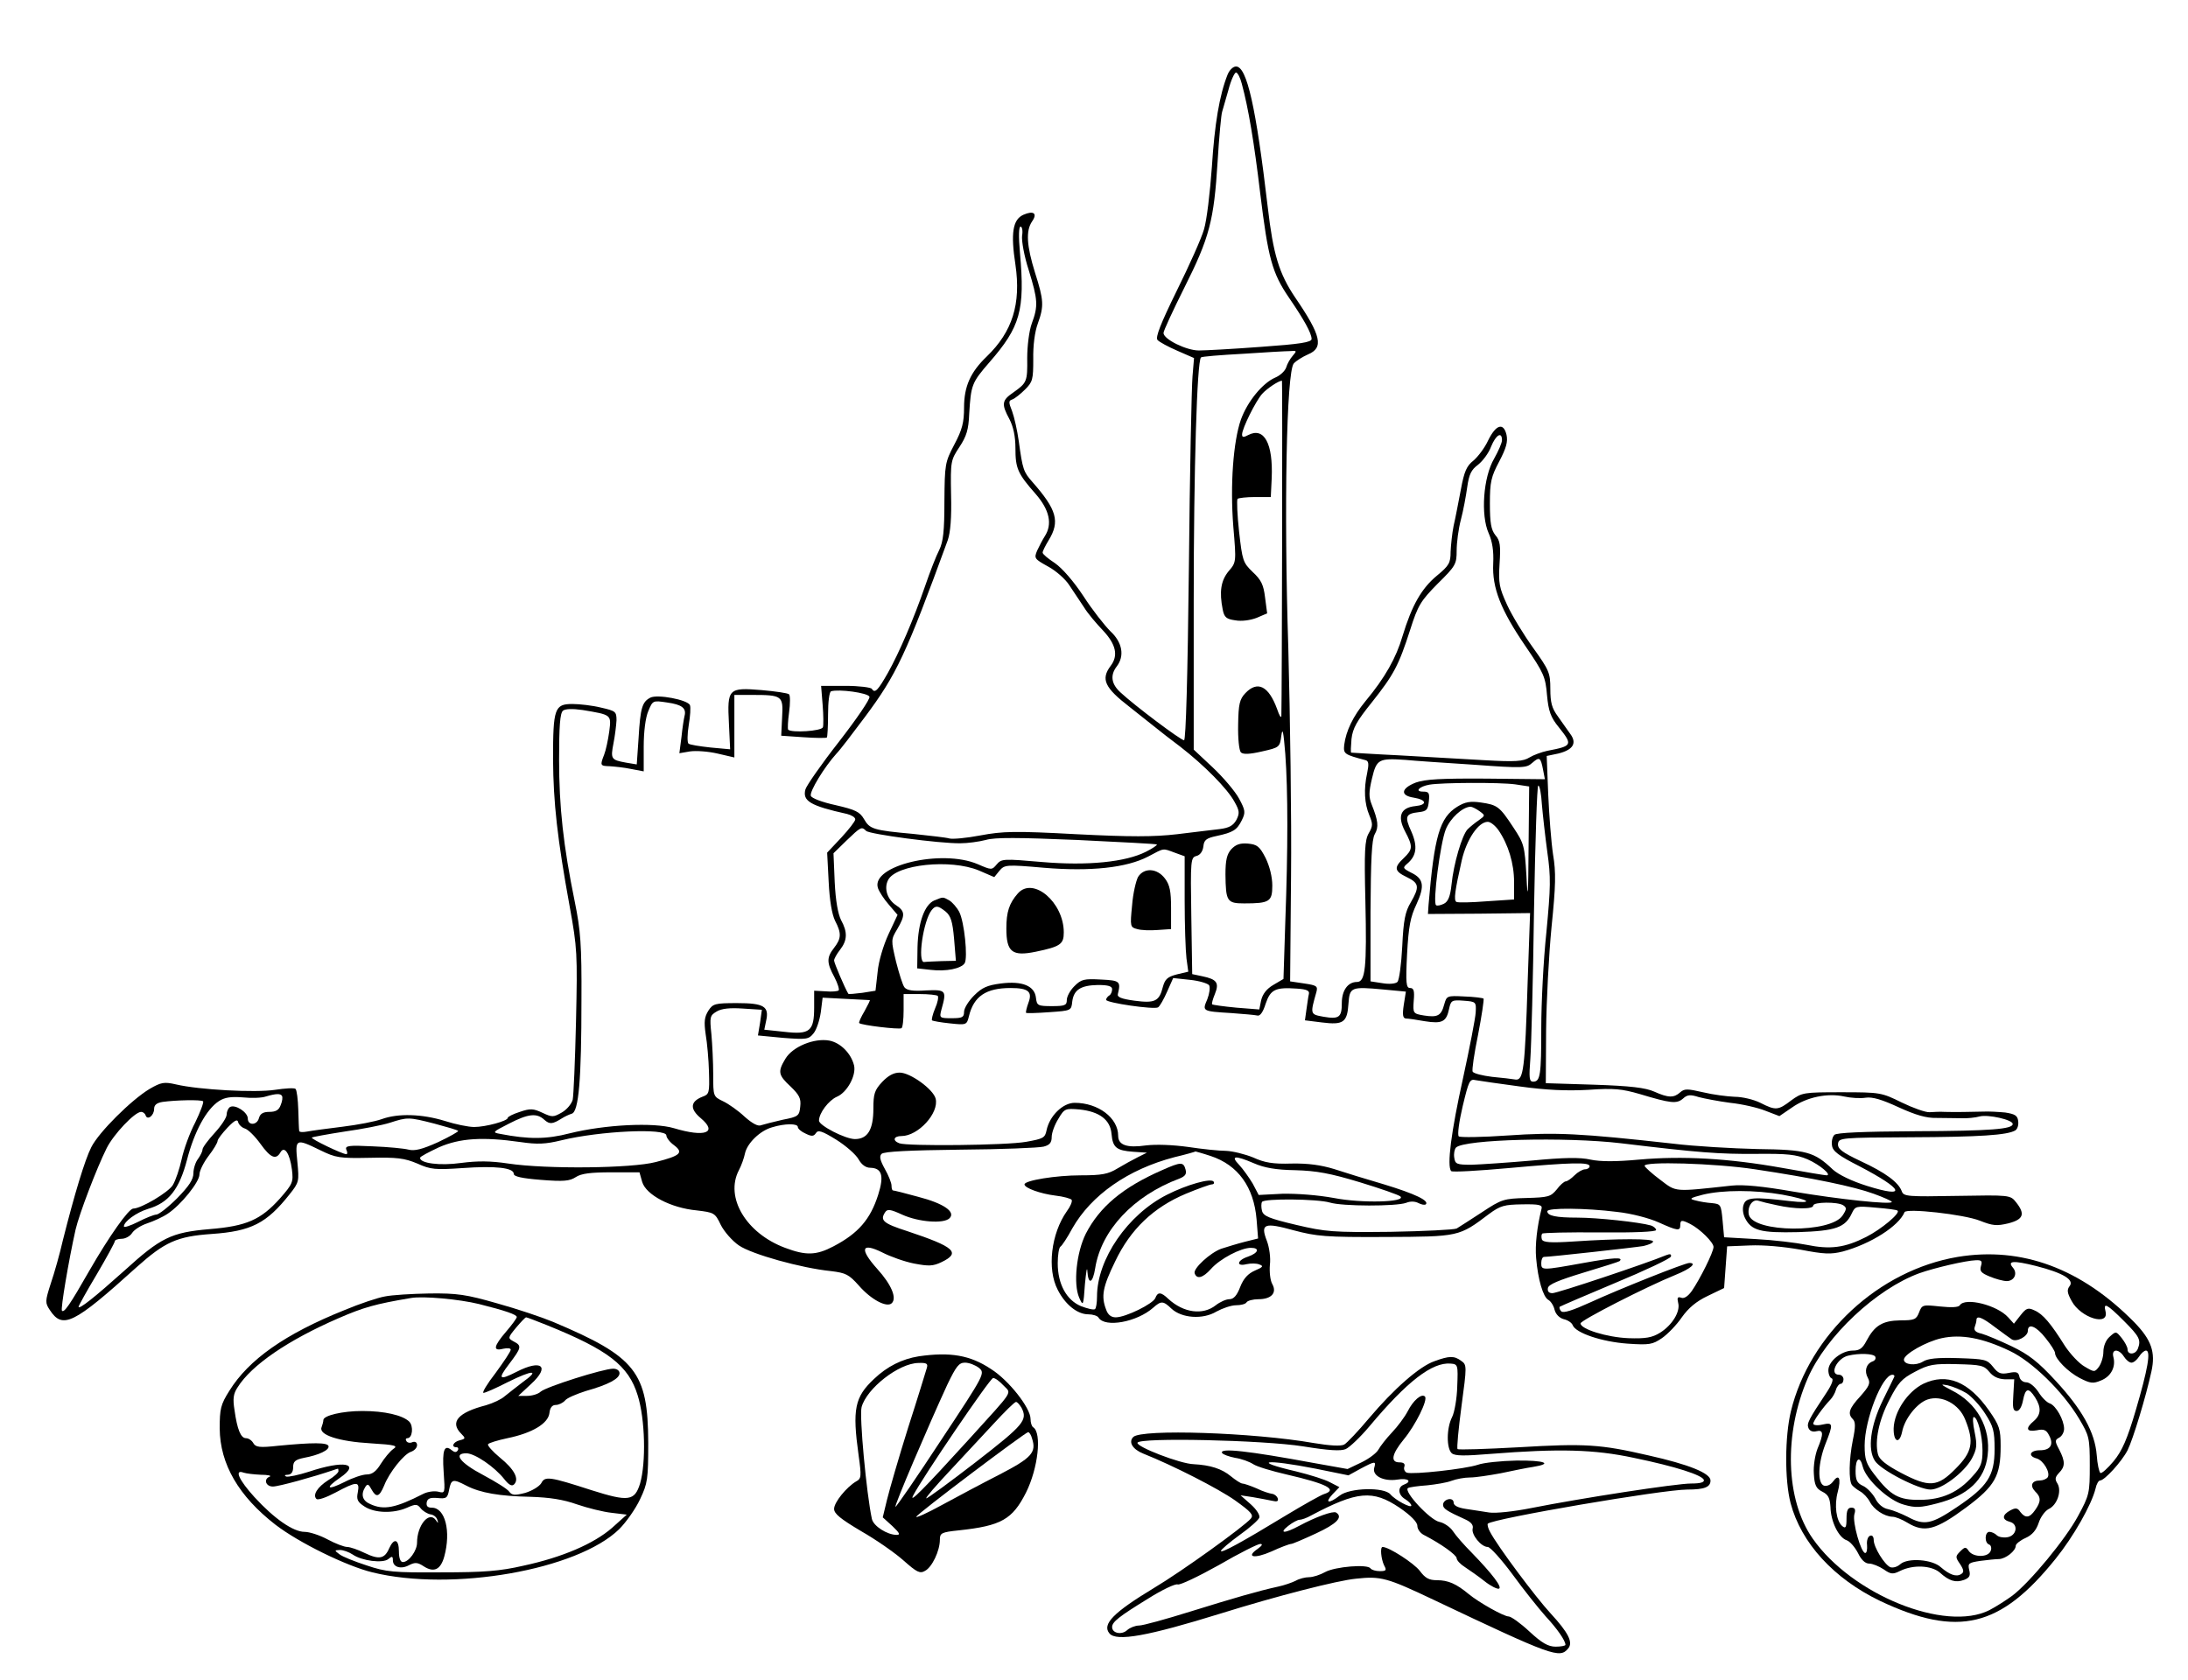 <?xml version="1.0" standalone="no"?>
<!DOCTYPE svg PUBLIC "-//W3C//DTD SVG 20010904//EN"
 "http://www.w3.org/TR/2001/REC-SVG-20010904/DTD/svg10.dtd">
<svg version="1.0" xmlns="http://www.w3.org/2000/svg"
 width="724pt" height="556pt" viewBox="0 0 724 556"
 preserveAspectRatio="xMidYMid meet">
<g transform="translate(0,556) scale(0.1,-0.1)"
fill="#000000" stroke="none">
<path d="M4062 5313 c-27 -68 -43 -164 -52 -306 -6 -84 -17 -177 -26 -206 -8
-29 -49 -120 -90 -203 -54 -110 -71 -154 -64 -163 6 -7 36 -23 66 -36 l55 -24
-5 -60 c-3 -33 -9 -318 -12 -632 -4 -360 -10 -573 -16 -573 -11 0 -164 115
-210 158 -31 28 -35 57 -13 86 27 35 19 80 -21 117 -19 19 -60 71 -89 116 -33
50 -70 92 -94 109 -23 15 -41 30 -41 35 0 5 9 23 20 41 38 62 27 101 -54 193
-29 33 -32 40 -45 135 -5 36 -15 80 -22 99 -12 30 -12 35 1 39 8 3 27 18 42
33 25 25 27 33 27 100 -1 45 5 91 15 118 21 58 20 77 -9 168 -28 90 -31 139
-10 170 19 27 5 37 -29 22 -35 -16 -42 -61 -26 -165 19 -130 -10 -222 -95
-304 -54 -52 -75 -99 -75 -169 0 -49 -6 -73 -32 -122 -31 -59 -32 -65 -33
-188 0 -99 -4 -134 -17 -161 -10 -19 -31 -73 -47 -120 -38 -110 -86 -221 -123
-287 -33 -58 -43 -69 -53 -53 -3 5 -43 10 -87 10 l-81 0 5 -62 c3 -35 3 -69 1
-75 -5 -13 -104 -19 -115 -8 -2 3 -1 28 3 57 4 29 4 56 0 60 -4 4 -45 10 -91
14 -110 9 -114 5 -108 -111 l4 -85 -65 6 c-36 4 -69 9 -73 13 -4 4 -4 31 1 61
5 30 7 59 4 66 -7 18 -108 37 -131 25 -27 -14 -33 -33 -39 -134 l-6 -87 -36 6
c-49 9 -51 12 -41 64 5 25 9 59 10 76 0 29 -3 31 -51 42 -28 7 -71 12 -95 12
-59 0 -64 -15 -64 -183 1 -143 14 -262 55 -487 25 -138 26 -156 21 -380 -3
-129 -8 -246 -11 -260 -4 -14 -20 -33 -36 -42 -28 -16 -32 -16 -64 -1 -30 14
-40 15 -75 3 -22 -7 -40 -16 -40 -20 0 -10 -73 -30 -111 -30 -19 0 -63 9 -97
20 -75 23 -154 26 -209 6 -22 -8 -80 -19 -129 -25 -49 -6 -101 -13 -117 -16
-15 -3 -27 -2 -27 2 -1 5 -2 36 -3 70 -1 34 -5 65 -9 69 -4 4 -35 2 -68 -3
-65 -10 -252 0 -328 18 -39 9 -49 7 -87 -15 -60 -36 -168 -143 -193 -193 -21
-41 -56 -157 -94 -308 -10 -44 -28 -108 -40 -143 -19 -59 -19 -64 -3 -88 42
-64 78 -47 287 142 94 84 134 102 249 110 130 9 181 35 257 131 32 40 32 44
26 107 -8 78 -6 79 76 39 51 -25 64 -27 163 -25 91 2 115 -1 158 -19 44 -20
60 -21 149 -15 110 8 170 1 170 -19 0 -9 27 -15 90 -20 75 -6 95 -4 115 9 18
12 49 16 118 16 l93 0 9 -32 c13 -43 95 -86 180 -94 58 -7 61 -8 80 -48 11
-22 38 -53 60 -68 42 -29 206 -75 305 -85 49 -6 59 -11 92 -48 41 -47 93 -74
109 -58 17 17 -1 61 -48 113 -60 67 -53 89 16 55 27 -14 75 -31 106 -37 48 -9
62 -9 91 5 64 31 43 50 -113 102 -81 26 -92 36 -74 63 7 11 17 10 56 -8 55
-25 138 -31 157 -12 21 21 -19 49 -104 71 -43 12 -80 21 -83 21 -3 0 -5 7 -5
16 0 9 -10 34 -22 55 -16 29 -19 42 -11 50 8 8 94 12 260 14 136 1 260 6 276
10 20 5 27 13 27 32 0 14 10 41 22 60 20 34 23 35 70 31 66 -7 102 -34 106
-81 4 -45 16 -55 72 -59 l45 -3 -30 -15 c-16 -8 -47 -25 -67 -37 -31 -19 -52
-23 -122 -23 -82 0 -186 -17 -186 -30 0 -12 53 -31 102 -37 27 -3 51 -10 54
-14 3 -5 -4 -22 -16 -38 -52 -74 -66 -191 -30 -260 25 -49 65 -81 101 -81 15
0 31 -5 34 -11 21 -34 127 -15 181 33 26 23 33 23 60 -3 34 -32 104 -37 149
-10 20 11 49 21 65 21 16 0 32 4 35 10 3 5 21 10 39 10 43 0 62 21 46 50 -7
12 -10 41 -8 64 3 23 -2 58 -10 79 -22 57 -9 62 89 35 76 -20 105 -23 304 -22
243 1 243 1 342 76 38 28 51 31 110 32 56 1 67 -2 64 -14 -15 -60 -22 -121
-18 -164 6 -71 23 -128 40 -138 8 -4 18 -19 21 -33 4 -15 16 -27 30 -31 14 -3
27 -12 30 -20 10 -26 97 -55 181 -61 73 -5 83 -3 114 18 19 13 49 44 66 69 22
31 48 53 86 71 l54 26 5 69 5 69 75 3 c45 2 112 -4 168 -14 78 -15 100 -16
140 -6 92 25 185 84 204 130 5 14 196 -7 249 -28 43 -17 56 -18 94 -9 51 13
57 31 26 70 -19 24 -21 24 -195 21 -163 -3 -177 -2 -183 15 -11 30 -54 62
-136 100 -63 30 -77 41 -75 58 3 19 9 20 238 21 230 1 323 7 349 23 7 5 11 18
9 31 -2 18 -11 23 -43 28 -22 2 -55 4 -72 3 -41 -1 -95 -2 -128 -1 -14 1 -36
0 -50 -1 -13 -1 -55 14 -92 32 -67 33 -71 34 -199 34 -127 0 -131 -1 -167 -27
-43 -33 -51 -34 -102 -8 -22 11 -60 20 -85 20 -25 1 -72 7 -105 15 -52 12 -61
12 -75 0 -21 -19 -39 -19 -86 2 -29 13 -79 19 -199 23 l-160 5 1 175 c1 96 9
250 18 342 14 137 15 181 5 240 -6 40 -13 130 -16 199 l-5 127 38 8 c49 12 63
34 40 65 -9 13 -28 39 -41 58 -20 27 -25 46 -25 91 0 53 -4 62 -57 136 -31 43
-70 107 -86 142 -26 57 -29 71 -25 136 4 60 2 77 -14 95 -14 18 -18 40 -18
105 0 71 4 88 31 139 23 44 29 65 24 88 -10 42 -35 34 -61 -19 -11 -24 -33
-53 -48 -66 -23 -18 -31 -36 -42 -96 -8 -41 -18 -95 -24 -120 -5 -25 -9 -64
-10 -86 0 -37 -5 -46 -45 -79 -51 -42 -83 -98 -114 -200 -21 -72 -58 -138
-123 -216 -41 -50 -64 -98 -70 -144 -3 -30 -1 -32 71 -51 10 -3 11 -13 5 -42
-12 -54 -9 -102 7 -140 12 -29 12 -36 -2 -60 -13 -23 -15 -58 -11 -224 5 -222
0 -268 -28 -268 -30 0 -50 -28 -50 -70 0 -47 -9 -54 -61 -45 -44 8 -44 8 -23
82 5 19 1 22 -40 28 l-47 7 3 347 c2 190 -3 531 -9 756 -15 465 -6 913 18 942
8 9 29 22 47 30 53 22 44 62 -42 188 -54 80 -73 144 -91 299 -39 332 -69 466
-105 466 -10 0 -22 -12 -28 -27z m47 -30 c22 -81 41 -195 61 -363 26 -213 39
-263 95 -345 50 -73 75 -118 75 -137 0 -11 -40 -17 -167 -26 -93 -7 -185 -12
-206 -12 -41 0 -117 37 -117 58 0 7 31 74 69 150 83 165 98 222 110 417 5 83
12 157 15 165 2 8 12 41 21 73 8 31 20 57 25 57 5 0 14 -17 19 -37z m-727
-503 c-2 -17 7 -68 22 -114 30 -98 32 -118 10 -177 -9 -25 -15 -75 -15 -114 1
-78 -1 -82 -46 -114 -38 -26 -40 -38 -13 -88 13 -25 20 -57 20 -96 0 -67 7
-84 67 -152 46 -53 56 -100 30 -140 -7 -11 -18 -32 -25 -47 -11 -26 -9 -28 36
-53 26 -14 58 -42 71 -63 13 -20 35 -53 48 -72 12 -20 41 -54 63 -77 43 -46
51 -83 25 -117 -33 -44 -20 -72 63 -136 42 -34 84 -66 92 -73 8 -7 42 -33 75
-58 80 -62 157 -140 180 -183 17 -30 17 -38 6 -60 -11 -19 -24 -26 -55 -30
-23 -3 -86 -10 -141 -17 -77 -9 -155 -9 -333 0 -204 11 -243 10 -318 -4 -47
-9 -93 -13 -103 -10 -9 3 -63 9 -119 15 -133 12 -144 16 -163 49 -14 24 -28
31 -93 46 -46 10 -80 23 -83 31 -5 14 45 96 85 140 11 11 53 66 94 121 105
141 136 207 274 585 9 26 13 75 11 151 -2 111 -1 114 28 158 23 35 30 57 32
109 6 96 8 103 67 171 102 117 118 172 101 362 -5 55 -4 87 2 87 5 0 8 -14 5
-30z m896 -397 c-9 -10 -19 -28 -22 -39 -4 -12 -20 -27 -37 -34 -41 -18 -91
-78 -113 -139 -25 -72 -36 -215 -25 -354 10 -118 10 -118 -16 -148 -25 -31
-31 -67 -19 -127 5 -25 12 -31 41 -35 21 -4 50 0 71 8 l35 15 -7 53 c-5 42
-13 58 -41 84 -32 31 -34 37 -45 134 -6 55 -8 104 -5 108 4 3 30 6 58 6 l52 0
3 62 c5 115 -25 171 -78 143 -15 -8 -20 -8 -20 2 0 20 45 110 66 134 16 18 55
44 66 44 2 0 0 -1029 -2 -1110 -1 -8 -7 2 -14 23 -28 77 -65 95 -105 53 -19
-20 -23 -36 -24 -104 -1 -46 3 -85 9 -92 7 -7 27 -7 70 3 58 13 59 14 64 53 4
28 7 12 13 -61 9 -124 9 -314 0 -557 l-6 -188 -34 -20 c-22 -13 -35 -30 -40
-51 l-6 -30 -76 6 c-42 4 -78 9 -80 11 -2 2 2 17 9 34 15 37 7 49 -42 59 l-33
7 -3 193 c-3 185 -2 193 17 198 12 3 21 15 23 32 2 21 10 27 43 34 56 12 68
20 84 52 13 26 12 33 -9 72 -13 24 -52 70 -87 103 l-63 59 0 493 c0 437 11
792 24 805 2 3 64 8 138 12 73 5 144 9 157 9 22 2 23 1 9 -15z m692 -280 c0
-9 -12 -36 -26 -61 -36 -61 -45 -187 -18 -247 12 -27 17 -59 15 -100 -4 -81
25 -154 107 -274 60 -88 66 -101 71 -162 5 -53 12 -73 39 -106 47 -59 45 -62
-38 -78 -19 -4 -46 -14 -59 -22 -21 -13 -46 -15 -150 -9 -69 4 -196 11 -281
16 -85 4 -157 9 -159 9 -2 1 -1 21 1 45 4 36 18 60 67 121 73 92 89 122 127
240 26 82 35 96 91 153 60 59 63 65 63 110 0 26 6 72 14 102 8 30 17 79 21
108 6 42 13 57 36 74 15 12 35 38 43 60 16 39 36 51 36 21z m-2093 -849 c3 -7
-42 -73 -101 -149 -58 -74 -108 -146 -111 -158 -10 -38 16 -54 138 -81 15 -4
27 -11 27 -18 0 -6 -21 -33 -46 -60 l-47 -50 5 -96 c3 -63 11 -108 21 -129 22
-42 21 -59 -3 -90 -25 -32 -25 -49 1 -97 11 -21 17 -41 14 -44 -3 -3 -23 -5
-43 -3 l-38 2 0 -55 c0 -79 -14 -91 -99 -81 l-66 7 6 29 c11 48 -7 59 -96 59
-73 0 -80 -2 -95 -25 -13 -21 -15 -36 -9 -78 5 -29 10 -85 11 -125 2 -69 1
-74 -22 -82 -40 -16 -42 -40 -5 -71 57 -48 14 -64 -89 -33 -67 20 -228 12
-345 -17 -77 -20 -136 -20 -229 -2 -28 5 -27 6 28 34 64 33 92 36 117 13 18
-16 27 -15 59 5 8 5 22 12 32 15 23 7 32 112 32 376 1 184 -3 231 -22 325 -38
186 -52 314 -52 471 0 109 3 154 13 162 8 6 31 7 65 2 96 -16 95 -15 88 -71
-4 -28 -11 -62 -17 -77 -14 -36 -13 -37 19 -38 15 -1 46 -4 70 -9 l42 -8 0 82
c0 50 6 96 15 117 15 36 15 36 62 29 50 -7 65 -19 58 -45 -2 -8 -7 -39 -10
-69 l-7 -54 35 6 c20 3 61 0 91 -7 l56 -13 0 103 0 104 58 0 c101 0 104 -3
100 -74 l-3 -61 73 -5 c41 -3 76 -3 78 -1 2 2 4 37 4 77 0 40 4 74 10 76 25 8
122 -5 127 -18z m2000 -225 c163 -12 174 -11 193 6 24 21 28 19 36 -23 l6 -31
-193 2 c-151 1 -203 -2 -234 -13 -49 -19 -53 -43 -7 -50 43 -7 46 -24 5 -28
-48 -5 -60 -33 -34 -83 27 -51 26 -60 -4 -89 -33 -31 -32 -43 10 -63 41 -20
43 -32 13 -84 -18 -30 -24 -58 -28 -145 -3 -59 -10 -112 -16 -118 -6 -6 -27
-8 -50 -4 l-39 6 0 231 c1 172 4 238 14 256 14 24 11 45 -10 98 -10 25 -10 41
1 87 15 63 22 67 110 61 30 -3 133 -10 227 -16z m137 -65 l46 -7 -2 -201 c-1
-164 -3 -182 -7 -96 -6 101 -8 108 -43 161 -46 70 -53 75 -108 83 -35 5 -52 2
-78 -14 -58 -36 -76 -97 -95 -325 l-2 -30 169 1 169 2 -8 -227 c-9 -291 -14
-327 -40 -324 -11 2 -46 6 -78 9 -32 4 -60 11 -64 17 -3 5 5 60 18 123 12 62
20 116 18 119 -3 2 -31 6 -64 7 -57 3 -58 2 -66 -26 -10 -38 -22 -44 -67 -37
-36 6 -37 7 -34 49 3 33 0 42 -12 42 -13 0 -15 15 -10 113 5 91 11 122 31 164
28 61 24 85 -18 105 -27 14 -28 16 -13 29 31 26 36 57 14 107 -23 50 -19 59
25 64 26 3 30 8 33 36 3 28 0 32 -19 32 -29 0 -13 17 21 23 40 7 233 8 284 1z
m88 -66 c3 -35 11 -106 18 -158 12 -83 11 -117 -3 -265 -10 -93 -17 -236 -17
-317 0 -156 -3 -178 -27 -178 -13 0 -14 13 -9 78 3 42 9 263 12 490 4 226 10
412 14 412 5 0 10 -28 12 -62z m-206 -23 c19 -14 19 -14 -3 -30 -12 -8 -29
-22 -37 -30 -18 -19 -46 -113 -53 -183 -4 -38 -11 -56 -25 -63 -10 -5 -22 -8
-26 -5 -12 7 14 206 32 251 15 37 55 74 82 75 5 0 19 -7 30 -15z m62 -62 c33
-48 52 -111 52 -172 l0 -58 -91 -6 c-50 -4 -95 -5 -100 -2 -9 6 -5 36 18 138
16 69 55 127 86 127 9 0 24 -12 35 -27z m-2092 -3 c11 -11 243 -42 312 -41 23
0 61 5 84 11 30 9 109 8 302 0 144 -7 263 -13 264 -15 2 -2 -14 -13 -36 -24
-67 -34 -192 -47 -344 -34 -127 11 -134 11 -150 -8 -16 -19 -17 -19 -63 1
-120 51 -354 -5 -330 -79 4 -12 20 -37 36 -55 l29 -34 -30 -64 c-17 -37 -33
-90 -36 -125 l-7 -62 -44 -7 c-24 -3 -45 -5 -46 -3 -12 20 -47 102 -47 110 0
6 9 22 20 36 24 31 25 58 3 98 -10 20 -18 63 -21 126 l-4 95 43 42 c48 46 50
47 65 32z m1021 -72 l33 -12 0 -147 c0 -80 3 -166 6 -191 l6 -44 -38 -9 c-31
-8 -39 -16 -46 -41 -12 -48 -26 -55 -94 -46 -44 6 -58 12 -55 22 10 42 7 45
-56 48 -56 3 -65 1 -88 -22 -14 -14 -25 -34 -25 -46 0 -17 -6 -20 -49 -20 -47
0 -50 2 -53 27 -4 40 -45 57 -116 48 -45 -6 -62 -13 -89 -40 -18 -18 -33 -42
-33 -54 0 -18 -6 -21 -41 -21 -40 0 -41 1 -34 28 18 64 16 67 -51 64 -42 -3
-63 0 -71 10 -6 7 -18 46 -28 85 -17 72 -17 73 4 108 27 46 26 59 -4 79 -29
19 -41 56 -26 84 27 51 206 70 300 31 l51 -22 17 21 c17 20 22 21 147 10 155
-13 274 0 345 37 55 29 47 28 88 13z m114 -439 c4 -7 1 -28 -6 -46 -17 -40
-18 -40 80 -46 39 -3 77 -6 85 -8 9 -3 19 10 28 39 16 47 32 55 103 50 33 -2
43 -7 40 -18 -2 -8 -5 -31 -8 -51 l-5 -36 56 -7 c71 -9 84 0 88 62 4 55 8 57
116 47 l74 -7 -7 -44 c-5 -33 -3 -44 7 -45 7 0 36 -4 63 -9 57 -9 71 -2 80 41
6 28 9 30 48 27 41 -3 42 -4 40 -39 -1 -19 -20 -117 -42 -218 -39 -176 -54
-291 -39 -307 4 -4 90 1 190 10 210 19 268 20 268 6 0 -5 -7 -10 -15 -10 -8 0
-24 -9 -35 -20 -11 -11 -24 -20 -29 -20 -5 0 -19 -12 -30 -27 -20 -24 -28 -26
-100 -28 -75 -2 -82 -4 -147 -47 -38 -25 -76 -49 -84 -54 -8 -4 -107 -9 -220
-11 -190 -2 -213 0 -311 23 -89 21 -108 29 -113 46 -3 12 -3 25 0 30 7 12 183
10 224 -2 42 -13 220 -13 253 -1 14 6 30 5 41 -1 10 -5 20 -7 24 -4 12 12 -36
35 -138 66 -58 17 -133 40 -166 51 -43 13 -85 19 -140 18 -62 -2 -90 3 -127
20 -27 11 -67 21 -90 22 -23 0 -80 6 -126 13 -51 7 -105 9 -139 5 -63 -9 -92
1 -92 32 0 59 -66 109 -144 109 -39 0 -83 -43 -93 -91 -5 -25 -11 -28 -67 -38
-66 -12 -393 -15 -420 -5 -24 9 -19 24 7 24 55 0 125 76 113 124 -8 31 -84 86
-119 86 -20 0 -38 -10 -58 -31 -25 -27 -29 -39 -29 -88 0 -70 -19 -101 -61
-101 -32 0 -119 45 -119 61 0 25 32 67 59 79 34 14 65 71 57 104 -10 40 -45
75 -82 82 -50 9 -121 -20 -145 -60 -26 -43 -24 -54 17 -92 29 -28 35 -40 32
-66 -3 -31 -6 -34 -58 -44 -30 -7 -62 -15 -71 -18 -10 -5 -29 5 -55 28 -21 20
-54 43 -71 51 -33 16 -33 16 -33 89 0 40 -3 100 -6 133 -6 57 -5 62 17 75 16
10 44 13 87 10 l63 -4 -6 -43 -7 -42 83 -8 c78 -6 85 -5 101 15 10 12 20 43
24 70 l6 48 77 -4 c42 -2 78 -4 79 -4 2 0 -6 -16 -17 -36 -12 -20 -20 -38 -18
-40 6 -7 132 -22 140 -17 4 2 7 29 7 59 l0 54 53 0 c30 0 56 -3 60 -6 3 -4 0
-22 -9 -42 -8 -19 -12 -37 -10 -39 2 -2 29 -7 59 -10 55 -6 56 -5 63 23 16 67
57 94 138 94 59 0 73 -12 59 -49 -6 -16 -9 -31 -8 -33 2 -2 36 -1 77 2 72 5
73 5 76 35 5 39 28 54 85 55 34 0 47 -4 47 -14 0 -8 -4 -18 -10 -21 -5 -3 -10
-10 -10 -14 0 -10 159 -33 172 -25 6 4 19 27 30 52 l20 45 56 -6 c30 -3 59
-12 63 -18z m1029 -335 c87 -12 155 -15 226 -11 85 6 111 3 170 -14 103 -31
122 -33 143 -15 14 13 24 14 52 5 19 -5 66 -14 104 -19 39 -4 91 -16 116 -26
l47 -18 41 28 c49 35 118 49 173 37 22 -5 54 -7 72 -4 22 3 53 -6 109 -32 55
-25 91 -36 125 -35 26 0 63 -1 82 -1 19 -1 47 2 61 6 28 7 109 -11 109 -25 0
-17 -70 -23 -322 -24 -177 -1 -261 -5 -268 -12 -7 -7 -10 -22 -8 -35 2 -19 22
-34 91 -69 147 -77 159 -107 25 -65 -51 16 -94 37 -113 54 -62 59 -87 66 -250
68 -82 2 -208 9 -280 18 -306 34 -385 38 -545 27 -85 -6 -159 -7 -163 -3 -5 5
1 49 13 100 20 83 23 91 43 86 12 -2 78 -12 147 -21z m-4097 -31 c3 -5 1 -18
-4 -30 -6 -17 -16 -23 -38 -23 -20 0 -30 -6 -34 -20 -6 -25 -37 -26 -37 -2 0
21 -42 48 -59 38 -6 -4 -11 -15 -11 -25 0 -10 -18 -37 -40 -61 -22 -24 -40
-48 -40 -55 0 -6 -7 -20 -15 -31 -8 -10 -15 -32 -15 -47 0 -21 -15 -43 -54
-83 -30 -30 -61 -54 -69 -54 -7 0 -35 -11 -60 -24 -26 -13 -47 -20 -47 -15 0
16 41 46 80 58 68 20 103 64 129 163 24 93 64 167 106 194 19 12 39 15 78 12
29 -3 63 -2 77 3 34 10 48 10 53 2z m-261 -18 c3 -3 -9 -35 -26 -70 -18 -34
-38 -89 -45 -122 -7 -32 -20 -70 -29 -85 -14 -24 -105 -78 -131 -78 -15 0 -80
-92 -145 -205 -65 -114 -84 -141 -91 -133 -5 5 22 165 45 268 12 52 70 204
103 270 23 46 93 120 114 120 6 0 13 -5 15 -12 6 -17 28 0 28 22 0 13 9 20 28
23 43 6 128 8 134 2z m138 -90 c11 -3 34 -26 52 -51 33 -46 51 -54 66 -28 13
23 31 -3 38 -57 5 -41 3 -47 -40 -96 -63 -70 -110 -91 -232 -101 -128 -11
-162 -28 -283 -138 -97 -87 -151 -130 -151 -119 0 3 27 52 60 107 33 56 60
106 60 110 0 4 10 8 23 8 12 0 28 9 34 19 7 11 29 25 50 32 21 7 52 21 68 32
44 29 105 105 105 130 0 12 14 40 30 61 17 22 30 44 30 50 0 5 15 25 33 44 23
24 33 29 35 18 2 -8 12 -18 22 -21z m628 16 c41 -11 76 -21 78 -24 2 -2 -28
-19 -66 -37 -53 -24 -78 -30 -98 -25 -15 4 -68 9 -119 11 -79 4 -92 2 -87 -11
4 -8 4 -15 0 -15 -13 0 -119 51 -114 55 2 2 51 11 109 20 57 8 124 21 149 29
59 19 62 19 148 -3z m1202 -11 c0 -6 12 -16 26 -22 20 -10 27 -9 34 2 7 11 20
7 67 -22 32 -20 65 -49 74 -65 10 -18 24 -28 39 -28 38 -1 46 -26 26 -89 -26
-82 -66 -128 -148 -171 -57 -30 -91 -31 -160 -5 -129 48 -200 167 -153 257 8
15 17 40 20 55 7 34 50 76 90 87 42 13 85 13 85 1z m-435 -28 c0 -7 11 -22 25
-32 33 -25 22 -35 -60 -56 -79 -21 -361 -24 -488 -5 -60 9 -102 9 -156 2 -71
-10 -137 -1 -136 17 0 4 29 19 63 35 69 30 144 35 270 17 55 -8 82 -7 135 6
127 31 347 41 347 16z m3160 -26 c257 -31 324 -36 446 -35 105 1 132 -2 170
-18 41 -18 82 -53 63 -53 -5 0 -72 11 -149 25 -174 31 -327 40 -472 27 -76 -7
-127 -7 -160 0 -35 8 -88 7 -193 -3 -80 -7 -170 -13 -200 -14 -50 0 -55 2 -58
24 -2 13 1 28 6 33 27 27 362 36 547 14z m-1359 -42 c91 -30 143 -103 152
-210 l5 -63 -44 -11 c-24 -6 -59 -17 -78 -23 -36 -13 -93 -65 -88 -81 7 -21
27 -16 54 14 30 34 99 70 132 70 31 0 25 -17 -9 -29 -37 -12 -41 -34 -5 -25
14 3 33 3 42 -1 15 -5 12 -9 -14 -20 -23 -10 -38 -26 -49 -54 -11 -29 -22 -41
-36 -41 -11 0 -31 -9 -45 -20 -43 -34 -107 -25 -157 21 -24 23 -35 24 -43 3
-7 -19 -98 -64 -131 -64 -15 0 -26 8 -32 26 -17 44 -11 75 30 159 51 107 127
179 234 224 41 17 80 31 86 31 6 0 9 4 6 9 -8 13 -89 -10 -154 -43 -131 -66
-232 -214 -232 -337 0 -21 -3 -40 -7 -42 -5 -3 -25 2 -46 10 -48 20 -77 73
-77 142 0 27 4 52 9 55 5 3 23 30 39 60 63 111 185 196 338 236 38 9 69 18 70
19 0 0 23 -6 50 -15z m143 -24 c34 -15 73 -22 137 -23 70 -2 115 -10 214 -40
69 -21 129 -42 134 -47 19 -19 -128 -23 -220 -5 -55 10 -124 15 -171 14 l-78
-4 -20 38 c-12 20 -32 48 -45 62 -29 30 -14 32 49 5z m1658 -20 c193 -29 327
-57 393 -81 33 -12 60 -24 60 -27 0 -10 -177 9 -325 34 -103 18 -167 24 -205
20 -193 -21 -182 -22 -236 19 -27 20 -50 41 -52 46 -6 16 233 9 365 -11z m91
-84 c92 -17 108 -31 22 -21 -116 14 -142 12 -150 -11 -5 -12 -3 -31 4 -45 21
-42 51 -50 176 -47 124 4 156 15 178 63 11 23 14 24 79 18 37 -3 70 -7 72 -10
10 -8 -53 -61 -104 -87 -71 -36 -119 -42 -197 -26 -35 7 -110 16 -168 19
l-105 6 -5 55 c-5 53 -6 55 -35 58 -16 1 -41 5 -55 9 -22 5 -18 8 25 19 66 16
172 16 263 0z m-18 -35 c58 -13 120 -14 120 -1 0 12 80 13 99 1 12 -8 12 -13
-2 -34 -39 -59 -294 -57 -310 2 -6 26 11 53 31 47 9 -3 37 -10 62 -15z m-530
-22 c48 -5 108 -21 139 -35 62 -28 71 -29 71 -9 0 18 5 18 33 4 33 -17 77 -61
77 -76 0 -17 -45 -107 -72 -146 -13 -18 -26 -26 -35 -22 -12 4 -14 0 -10 -17
8 -29 -20 -74 -60 -99 -26 -16 -47 -20 -105 -18 -71 3 -158 30 -158 49 0 10
217 121 313 160 52 21 73 40 47 40 -15 0 -231 -86 -329 -131 -57 -26 -88 -36
-95 -29 -5 5 -7 12 -5 15 3 2 86 38 184 79 99 41 181 80 184 87 2 8 -2 10 -15
5 -70 -29 -361 -126 -377 -126 -12 0 -17 6 -15 17 2 12 36 26 118 51 63 19
117 36 119 38 15 14 -20 12 -119 -6 -139 -25 -140 -25 -140 0 0 11 4 20 9 20
20 0 299 31 329 36 17 4 32 10 32 15 0 10 -115 10 -264 0 -76 -5 -100 -3 -104
7 -2 7 -2 15 1 19 3 3 89 5 191 4 112 -1 186 2 186 8 0 5 -8 12 -17 15 -38 11
-178 26 -243 26 -71 0 -100 6 -100 21 0 12 127 11 230 -2z"/>
<path d="M4074 2749 c-14 -16 -19 -35 -19 -83 1 -89 5 -96 62 -96 84 0 93 6
93 59 0 29 -9 64 -22 91 -20 39 -28 45 -59 48 -26 2 -40 -3 -55 -19z"/>
<path d="M3766 2658 c-7 -13 -17 -55 -20 -95 -7 -70 -6 -72 17 -78 13 -4 43
-5 68 -3 l44 3 0 70 c0 54 -4 76 -20 97 -26 35 -69 37 -89 6z"/>
<path d="M3368 2603 c-29 -33 -38 -62 -38 -116 0 -78 19 -93 97 -77 82 17 93
25 93 64 0 100 -102 186 -152 129z"/>
<path d="M3092 2580 c-33 -14 -54 -74 -56 -155 l-1 -70 45 -5 c51 -6 100 4
112 22 11 18 -1 137 -18 170 -8 15 -23 32 -33 38 -22 12 -19 12 -49 0z m37
-37 c17 -14 23 -33 28 -90 l6 -73 -47 -1 c-25 -1 -52 -2 -58 -3 -23 -2 -3 137
25 172 13 16 21 15 46 -5z"/>
<path d="M3845 1687 c-130 -57 -206 -121 -252 -210 -31 -62 -42 -166 -22 -212
13 -29 14 -28 19 45 4 41 7 60 8 43 3 -47 18 -41 26 10 20 125 126 239 278
296 20 8 25 15 21 30 -7 26 -15 26 -78 -2z"/>
<path d="M6478 1400 c-261 -44 -490 -256 -552 -511 -20 -83 -21 -227 -1 -304
35 -132 143 -250 297 -324 257 -121 397 -88 580 140 59 73 119 179 132 232 3
15 10 27 15 27 15 0 72 63 91 100 18 36 61 178 79 261 14 64 0 104 -56 162
-176 179 -373 252 -585 217z m77 -30 c-5 -17 0 -23 29 -35 19 -8 45 -15 56
-15 25 0 37 25 21 44 -20 23 0 25 76 6 90 -23 128 -46 111 -67 -9 -12 -8 -22
7 -49 30 -56 125 -85 112 -34 -8 31 5 24 61 -32 52 -52 57 -63 46 -92 -8 -20
-34 -21 -34 -2 0 8 -9 24 -19 37 -19 23 -19 24 -40 5 -13 -11 -21 -32 -21 -50
0 -17 -7 -39 -15 -50 -14 -18 -15 -18 -47 1 -18 10 -47 41 -65 68 -47 75 -73
106 -101 118 -21 10 -27 8 -46 -16 l-22 -28 -19 21 c-37 41 -143 67 -160 40
-4 -7 -28 -8 -66 -4 -57 6 -59 6 -69 -20 -9 -23 -15 -26 -62 -26 -59 -1 -85
-17 -112 -68 -13 -25 -23 -32 -45 -32 -37 0 -81 -35 -81 -65 0 -13 5 -25 11
-27 7 -2 1 -20 -17 -47 -59 -89 -66 -102 -60 -117 4 -10 14 -14 26 -11 24 6
25 -8 4 -58 -8 -21 -14 -57 -12 -83 2 -38 8 -49 28 -59 20 -10 25 -21 27 -51
1 -48 27 -101 54 -110 11 -4 27 -23 37 -42 11 -23 24 -35 37 -35 11 0 33 -9
48 -19 24 -17 31 -17 55 -5 43 21 102 18 130 -5 32 -29 53 -35 81 -25 18 7 22
14 17 33 -5 22 -2 24 37 30 23 3 51 6 62 6 22 1 55 27 55 44 0 6 15 18 33 26
22 10 35 26 43 50 6 19 21 39 32 45 29 13 45 60 30 85 -9 14 -8 21 5 35 21 21
21 38 1 77 -15 28 -15 32 0 40 9 5 16 18 16 29 0 29 -27 77 -47 84 -10 3 -27
20 -38 38 -12 18 -29 32 -40 32 -11 0 -21 8 -23 19 -3 15 -10 17 -35 12 -26
-5 -35 -2 -52 20 -20 25 -27 26 -115 29 -70 2 -101 -1 -118 -12 -23 -14 -62
-10 -62 7 0 18 74 60 125 71 64 14 135 1 225 -42 74 -35 175 -133 230 -225 33
-56 35 -62 35 -154 0 -91 -1 -98 -39 -168 -41 -76 -158 -218 -217 -263 -19
-14 -53 -36 -76 -48 -146 -74 -455 51 -585 237 -90 129 -96 346 -16 531 61
140 227 295 369 347 51 18 154 42 187 43 19 1 22 -3 17 -19z m47 -203 c24 -18
49 -36 55 -40 16 -10 53 10 53 28 0 27 28 16 59 -24 17 -21 31 -43 31 -49 0
-19 43 -63 82 -83 35 -18 44 -19 70 -8 33 13 50 45 41 78 -7 27 18 28 35 1 7
-11 18 -20 25 -20 7 0 18 9 25 20 7 11 17 20 23 20 17 0 6 -62 -34 -198 -28
-95 -45 -134 -73 -168 -20 -24 -40 -42 -44 -39 -4 3 -10 29 -12 59 -6 76 -49
152 -136 246 -58 63 -89 87 -145 114 -40 19 -85 38 -100 42 -19 4 -26 11 -23
21 3 8 6 19 6 24 0 16 18 10 62 -24z m-397 -97 c3 -6 0 -13 -9 -16 -21 -8 -28
-32 -15 -55 9 -17 4 -27 -25 -60 -38 -41 -43 -58 -25 -76 9 -9 9 -26 0 -69
-13 -65 -14 -134 -3 -149 4 -5 16 -15 27 -21 11 -6 25 -21 32 -34 13 -26 48
-49 75 -50 10 0 32 -9 50 -20 56 -34 93 -24 193 50 97 72 115 105 115 204 0
56 -4 68 -38 117 -68 97 -140 126 -218 89 -52 -26 -96 -92 -98 -147 -1 -46 19
-54 28 -12 8 43 49 95 84 107 47 16 105 -15 125 -67 30 -74 23 -107 -32 -162
-60 -61 -87 -63 -182 -13 -49 26 -71 44 -75 61 -11 44 3 113 38 180 29 57 41
70 85 93 45 24 62 27 139 25 79 -2 89 -4 107 -26 12 -15 29 -23 50 -24 l32 0
-3 -52 c-3 -42 -1 -53 11 -53 9 0 17 14 21 35 8 41 18 44 40 10 21 -33 20 -57
-4 -78 -29 -24 -25 -37 9 -31 23 5 32 2 41 -16 17 -31 5 -50 -30 -50 -33 0
-41 -19 -11 -27 22 -6 46 -46 37 -62 -4 -6 -16 -11 -26 -11 -27 0 -34 -17 -16
-36 20 -19 20 -34 0 -62 -18 -26 -32 -28 -49 -6 -9 14 -16 14 -33 5 -28 -15
-28 -31 -1 -38 29 -8 22 -47 -10 -51 -13 -2 -28 1 -34 7 -6 6 -17 11 -24 11
-16 0 -17 -37 -1 -42 6 -2 9 -12 5 -21 -8 -22 -56 -22 -72 -1 -10 15 -13 15
-29 -1 -16 -16 -16 -19 0 -42 13 -20 13 -27 3 -33 -16 -10 -38 -2 -67 23 -28
26 -109 32 -134 10 -10 -9 -24 -13 -33 -10 -19 8 -55 66 -55 90 0 11 -5 17
-12 14 -7 -2 -12 -16 -10 -31 1 -14 -1 -26 -6 -26 -14 0 -43 102 -36 128 5 16
2 22 -10 22 -12 0 -16 -10 -16 -36 0 -30 -3 -34 -14 -25 -20 17 -27 69 -15
113 12 45 4 62 -16 34 -8 -11 -21 -16 -30 -13 -22 9 -19 75 5 137 27 68 26 73
-10 65 -17 -4 -30 -2 -30 3 0 9 32 54 57 80 6 6 15 21 18 32 3 11 11 20 16 20
5 0 9 7 9 15 0 8 -7 15 -15 15 -33 0 -7 54 30 63 37 9 84 7 90 -3z m63 -67
c-2 -5 -19 -39 -38 -78 -41 -84 -51 -162 -26 -200 20 -31 145 -95 184 -95 37
0 111 56 137 103 16 31 18 43 9 87 -6 27 -7 50 -3 50 13 0 29 -62 29 -111 0
-40 -5 -55 -32 -84 -47 -54 -102 -79 -175 -79 -70 -1 -97 14 -150 83 -28 36
-33 51 -33 97 0 85 58 234 92 234 5 0 8 -3 6 -7z m239 -54 c17 -11 45 -41 62
-68 27 -42 31 -57 31 -117 0 -89 -23 -124 -126 -193 -83 -56 -107 -61 -162
-31 -20 10 -49 22 -64 25 -17 3 -34 17 -43 36 -9 16 -27 35 -40 41 -20 9 -25
19 -25 50 0 43 15 51 24 13 11 -42 86 -112 136 -125 38 -11 55 -10 109 4 103
26 159 79 168 159 11 91 -35 174 -120 216 -36 19 -38 21 -12 16 17 -4 44 -15
62 -26z"/>
<path d="M1273 1269 c-23 -4 -83 -24 -133 -45 -197 -79 -317 -164 -381 -267
-29 -46 -32 -60 -32 -125 1 -118 63 -224 184 -318 78 -60 235 -137 321 -158
264 -65 679 8 817 143 23 23 54 67 69 99 25 53 27 66 27 187 -1 234 -40 284
-315 400 -36 15 -119 43 -184 61 -104 30 -134 34 -225 33 -58 -1 -125 -5 -148
-10z m312 -25 c88 -22 125 -35 125 -43 0 -4 -16 -26 -35 -48 -42 -49 -45 -66
-10 -57 14 3 25 2 25 -3 0 -6 -23 -40 -50 -77 -28 -36 -46 -66 -40 -66 6 0 42
16 81 36 83 41 107 41 48 -1 -22 -17 -49 -38 -60 -47 -10 -9 -37 -22 -61 -29
-93 -24 -120 -56 -82 -94 15 -15 15 -17 -5 -22 -21 -5 -30 -23 -10 -23 5 0 7
-5 4 -10 -5 -8 -11 -7 -20 0 -25 21 -32 1 -27 -71 5 -72 5 -72 -18 -66 -13 3
-35 0 -49 -7 -92 -47 -131 -55 -176 -34 -26 11 -32 32 -16 57 7 11 11 9 20 -8
16 -29 26 -26 42 12 17 44 66 105 89 112 11 4 20 13 20 22 0 9 -6 13 -15 10
-8 -4 -17 -2 -20 3 -4 6 -2 10 3 10 17 0 21 40 6 55 -22 21 -81 35 -155 35
-66 0 -129 -15 -129 -30 0 -5 -3 -16 -6 -24 -10 -25 57 -47 163 -53 82 -5 91
-8 74 -19 -11 -8 -29 -30 -41 -49 -15 -25 -29 -35 -46 -35 -14 0 -47 -11 -74
-25 -58 -29 -66 -21 -15 14 70 48 14 59 -103 20 -34 -11 -68 -18 -75 -16 -7 3
-5 6 6 6 11 1 17 9 17 25 0 19 7 25 36 31 49 9 85 26 81 39 -4 12 -51 12 -166
1 -63 -7 -75 -5 -83 9 -5 9 -16 16 -24 16 -17 0 -29 28 -38 93 -6 37 -4 54 10
75 46 74 168 157 334 229 83 36 121 47 240 67 40 7 160 -4 225 -20z m225 -70
c203 -82 270 -134 300 -232 25 -79 28 -223 8 -292 -18 -58 -38 -61 -161 -22
-139 45 -154 47 -166 23 -7 -11 -30 -25 -53 -32 -35 -9 -44 -8 -53 4 -6 9 -45
33 -86 55 -76 40 -101 72 -56 72 28 0 94 -45 126 -86 15 -19 25 -24 32 -17 18
18 1 50 -47 89 -24 20 -42 40 -39 44 2 4 31 13 64 20 83 17 135 49 139 83 2
18 9 27 21 27 10 0 24 7 31 15 6 8 37 21 68 31 75 21 112 41 112 59 0 9 -9 15
-21 15 -33 0 -222 -60 -240 -76 -8 -8 -29 -14 -45 -14 l-29 0 43 40 c63 58 34
82 -48 40 -59 -30 -64 -25 -25 26 41 54 42 60 15 74 -20 11 -20 12 7 45 16 19
31 35 34 35 3 0 34 -12 69 -26z m-690 -483 c0 -5 -15 -19 -34 -30 -36 -23 -52
-49 -39 -62 5 -5 33 5 63 21 71 38 81 38 74 1 -5 -24 -1 -32 22 -47 33 -22 96
-24 141 -4 29 13 34 12 45 -2 7 -9 22 -18 32 -20 11 -1 21 -10 23 -18 4 -12 3
-13 -5 -1 -22 31 -62 -17 -62 -75 0 -26 -27 -64 -47 -64 -8 0 -13 13 -13 35 0
41 -16 46 -32 11 -15 -35 -33 -39 -81 -16 -22 11 -49 20 -58 20 -10 0 -39 11
-65 25 -26 14 -60 25 -76 25 -38 0 -101 44 -166 115 -51 56 -68 93 -36 81 9
-3 34 -6 57 -7 23 0 36 -3 30 -6 -22 -8 -14 -33 10 -33 19 0 135 32 202 55 6
2 11 4 13 4 1 1 2 -3 2 -8z m423 -48 c46 -24 110 -35 212 -37 64 -2 109 -9
154 -25 35 -12 87 -25 115 -28 l50 -6 -49 -44 c-60 -52 -163 -97 -293 -125
-78 -18 -131 -22 -272 -22 -158 -1 -182 1 -247 23 -40 13 -80 29 -90 37 -17
13 -17 13 2 14 11 0 30 -7 42 -15 30 -21 100 -30 118 -15 12 10 15 10 15 -4 0
-23 27 -31 54 -16 20 10 28 9 48 -4 34 -22 56 -11 68 32 23 84 3 162 -41 162
-14 0 -19 5 -17 18 3 13 12 16 36 14 29 -3 33 0 38 27 7 36 13 37 57 14z"/>
<path d="M3040 1071 c-55 -9 -104 -33 -148 -75 -64 -60 -72 -100 -51 -252 10
-71 9 -78 -8 -87 -32 -19 -73 -69 -73 -91 0 -16 21 -33 90 -74 49 -28 112 -72
140 -97 44 -39 54 -44 71 -34 23 12 49 66 49 103 0 22 5 25 63 31 140 15 177
36 222 125 40 80 53 197 24 216 -5 3 -9 15 -9 28 0 36 -72 128 -131 165 -69
46 -135 57 -239 42z m27 -38 c-3 -10 -30 -99 -62 -198 -31 -99 -62 -206 -70
-239 l-14 -58 32 -29 c24 -23 27 -29 14 -29 -31 0 -77 29 -82 53 -18 84 -42
341 -34 370 17 62 123 145 188 146 27 1 32 -2 28 -16z m172 0 c21 -18 21 -19
-126 -241 -80 -122 -148 -221 -150 -219 -4 4 108 266 172 405 29 60 38 72 58
72 14 0 34 -8 46 -17z m81 -58 c27 -29 40 -9 -115 -180 -151 -166 -199 -214
-183 -184 30 58 254 388 264 388 6 1 21 -10 34 -24z m60 -74 c21 -41 9 -56
-151 -180 -88 -68 -162 -122 -164 -120 -2 3 32 42 76 89 44 47 110 118 147
158 36 39 69 72 74 72 4 0 12 -9 18 -19z m35 -102 c15 -46 -1 -64 -107 -119
-57 -29 -143 -75 -191 -101 -49 -27 -87 -44 -85 -39 3 10 360 279 370 280 4 0
10 -9 13 -21z"/>
<path d="M4747 1055 c-50 -17 -135 -92 -217 -189 -36 -43 -73 -82 -82 -87 -11
-6 -47 -4 -101 5 -200 35 -570 47 -597 20 -17 -17 -2 -41 33 -55 98 -39 249
-116 304 -155 53 -38 62 -48 52 -60 -22 -26 -227 -174 -321 -230 -134 -81
-172 -120 -147 -150 23 -28 127 -9 369 66 186 58 385 109 447 115 83 9 103 3
257 -70 394 -187 417 -195 445 -161 17 20 1 52 -58 116 -50 54 -176 223 -200
269 -7 12 -10 25 -8 28 17 17 579 113 660 113 57 0 77 8 77 30 0 24 -71 53
-205 83 -160 37 -210 40 -429 27 -109 -6 -200 -9 -203 -6 -3 3 3 67 13 142 18
133 18 137 -1 150 -23 17 -39 17 -88 -1z m75 -83 c-1 -40 -9 -86 -17 -102 -19
-37 -19 -104 -1 -120 11 -9 43 -9 128 -2 227 18 343 15 474 -13 140 -29 226
-57 232 -73 2 -8 -11 -12 -42 -12 -50 0 -367 -49 -528 -81 -60 -12 -119 -18
-140 -15 -21 3 -56 9 -78 12 -26 4 -40 11 -40 21 0 8 -7 13 -17 11 -10 -2 -18
-10 -18 -18 0 -13 10 -20 76 -50 17 -8 25 -18 22 -29 -5 -20 28 -61 50 -61 8
0 45 -41 82 -91 37 -51 86 -112 109 -138 39 -42 66 -81 66 -95 0 -3 -15 -6
-32 -6 -25 0 -46 12 -87 50 -30 28 -61 50 -69 50 -16 0 -98 46 -132 74 -41 34
-68 46 -105 46 -27 0 -39 7 -57 31 -19 25 -102 79 -123 79 -9 0 -5 -40 5 -61
9 -16 7 -19 -14 -19 -14 0 -27 4 -31 9 -9 15 -117 6 -150 -12 -16 -9 -40 -17
-53 -17 -13 0 -33 -5 -45 -12 -12 -6 -38 -15 -57 -19 -68 -15 -147 -38 -292
-83 -80 -25 -156 -46 -169 -46 -12 0 -30 -7 -39 -15 -18 -17 -50 -11 -50 10 0
17 23 35 119 94 46 29 90 50 98 47 7 -3 68 26 136 64 67 39 129 70 137 70 9 0
7 -5 -8 -16 -41 -28 -12 -34 45 -9 30 14 60 25 65 25 5 0 42 16 83 35 69 32
90 54 66 69 -10 6 -66 -14 -122 -44 -48 -26 -69 -26 -36 0 14 11 31 20 37 20
7 0 24 6 38 14 153 81 204 86 293 26 38 -26 59 -48 59 -60 0 -11 10 -25 23
-31 56 -29 106 -65 107 -76 0 -7 12 -20 28 -30 15 -10 44 -30 64 -46 20 -16
42 -27 48 -25 12 4 -22 49 -90 119 -25 25 -53 57 -62 71 -9 14 -30 28 -45 31
-31 6 -120 102 -104 112 5 3 34 7 63 9 29 3 66 9 81 15 16 6 43 11 61 11 19 0
64 7 102 14 38 8 86 18 107 21 68 11 38 22 -55 21 -51 -1 -109 -7 -128 -14
-42 -14 -215 -33 -235 -26 -7 3 -11 12 -8 20 3 9 -2 14 -16 14 -31 0 -26 27
14 76 39 47 81 132 70 142 -11 11 -39 -13 -57 -49 -10 -19 -33 -50 -52 -70
-19 -20 -39 -46 -45 -57 -6 -11 -31 -30 -56 -42 l-46 -22 -112 20 c-216 40
-314 51 -303 33 3 -5 23 -12 43 -16 21 -3 48 -13 60 -21 12 -8 62 -23 110 -34
134 -31 171 -50 124 -65 -10 -3 -67 -35 -125 -70 -148 -90 -216 -127 -216
-118 0 4 28 28 61 52 34 24 63 50 66 58 3 8 -9 27 -28 44 l-34 30 40 -6 c22
-4 51 -9 64 -12 17 -4 22 -2 19 8 -3 8 -11 14 -19 15 -8 1 -31 8 -51 18 -21 9
-42 16 -47 16 -5 0 -22 11 -38 24 -30 25 -68 37 -123 40 -44 1 -191 58 -186
71 5 18 415 9 548 -12 87 -14 124 -16 141 -9 13 6 49 40 79 76 124 148 207
212 268 207 24 -2 25 -4 22 -75z m-468 -273 l108 -22 40 22 c49 26 52 26 45 2
-6 -26 32 -45 77 -38 36 6 50 -6 21 -17 -21 -8 -19 -34 5 -48 11 -7 20 -16 20
-21 0 -10 -53 18 -69 37 -21 25 -135 22 -168 -4 -36 -28 -51 -25 -24 4 l23 24
-31 16 c-16 9 -67 25 -112 36 -150 35 -104 42 65 9z"/>
</g>
</svg>
